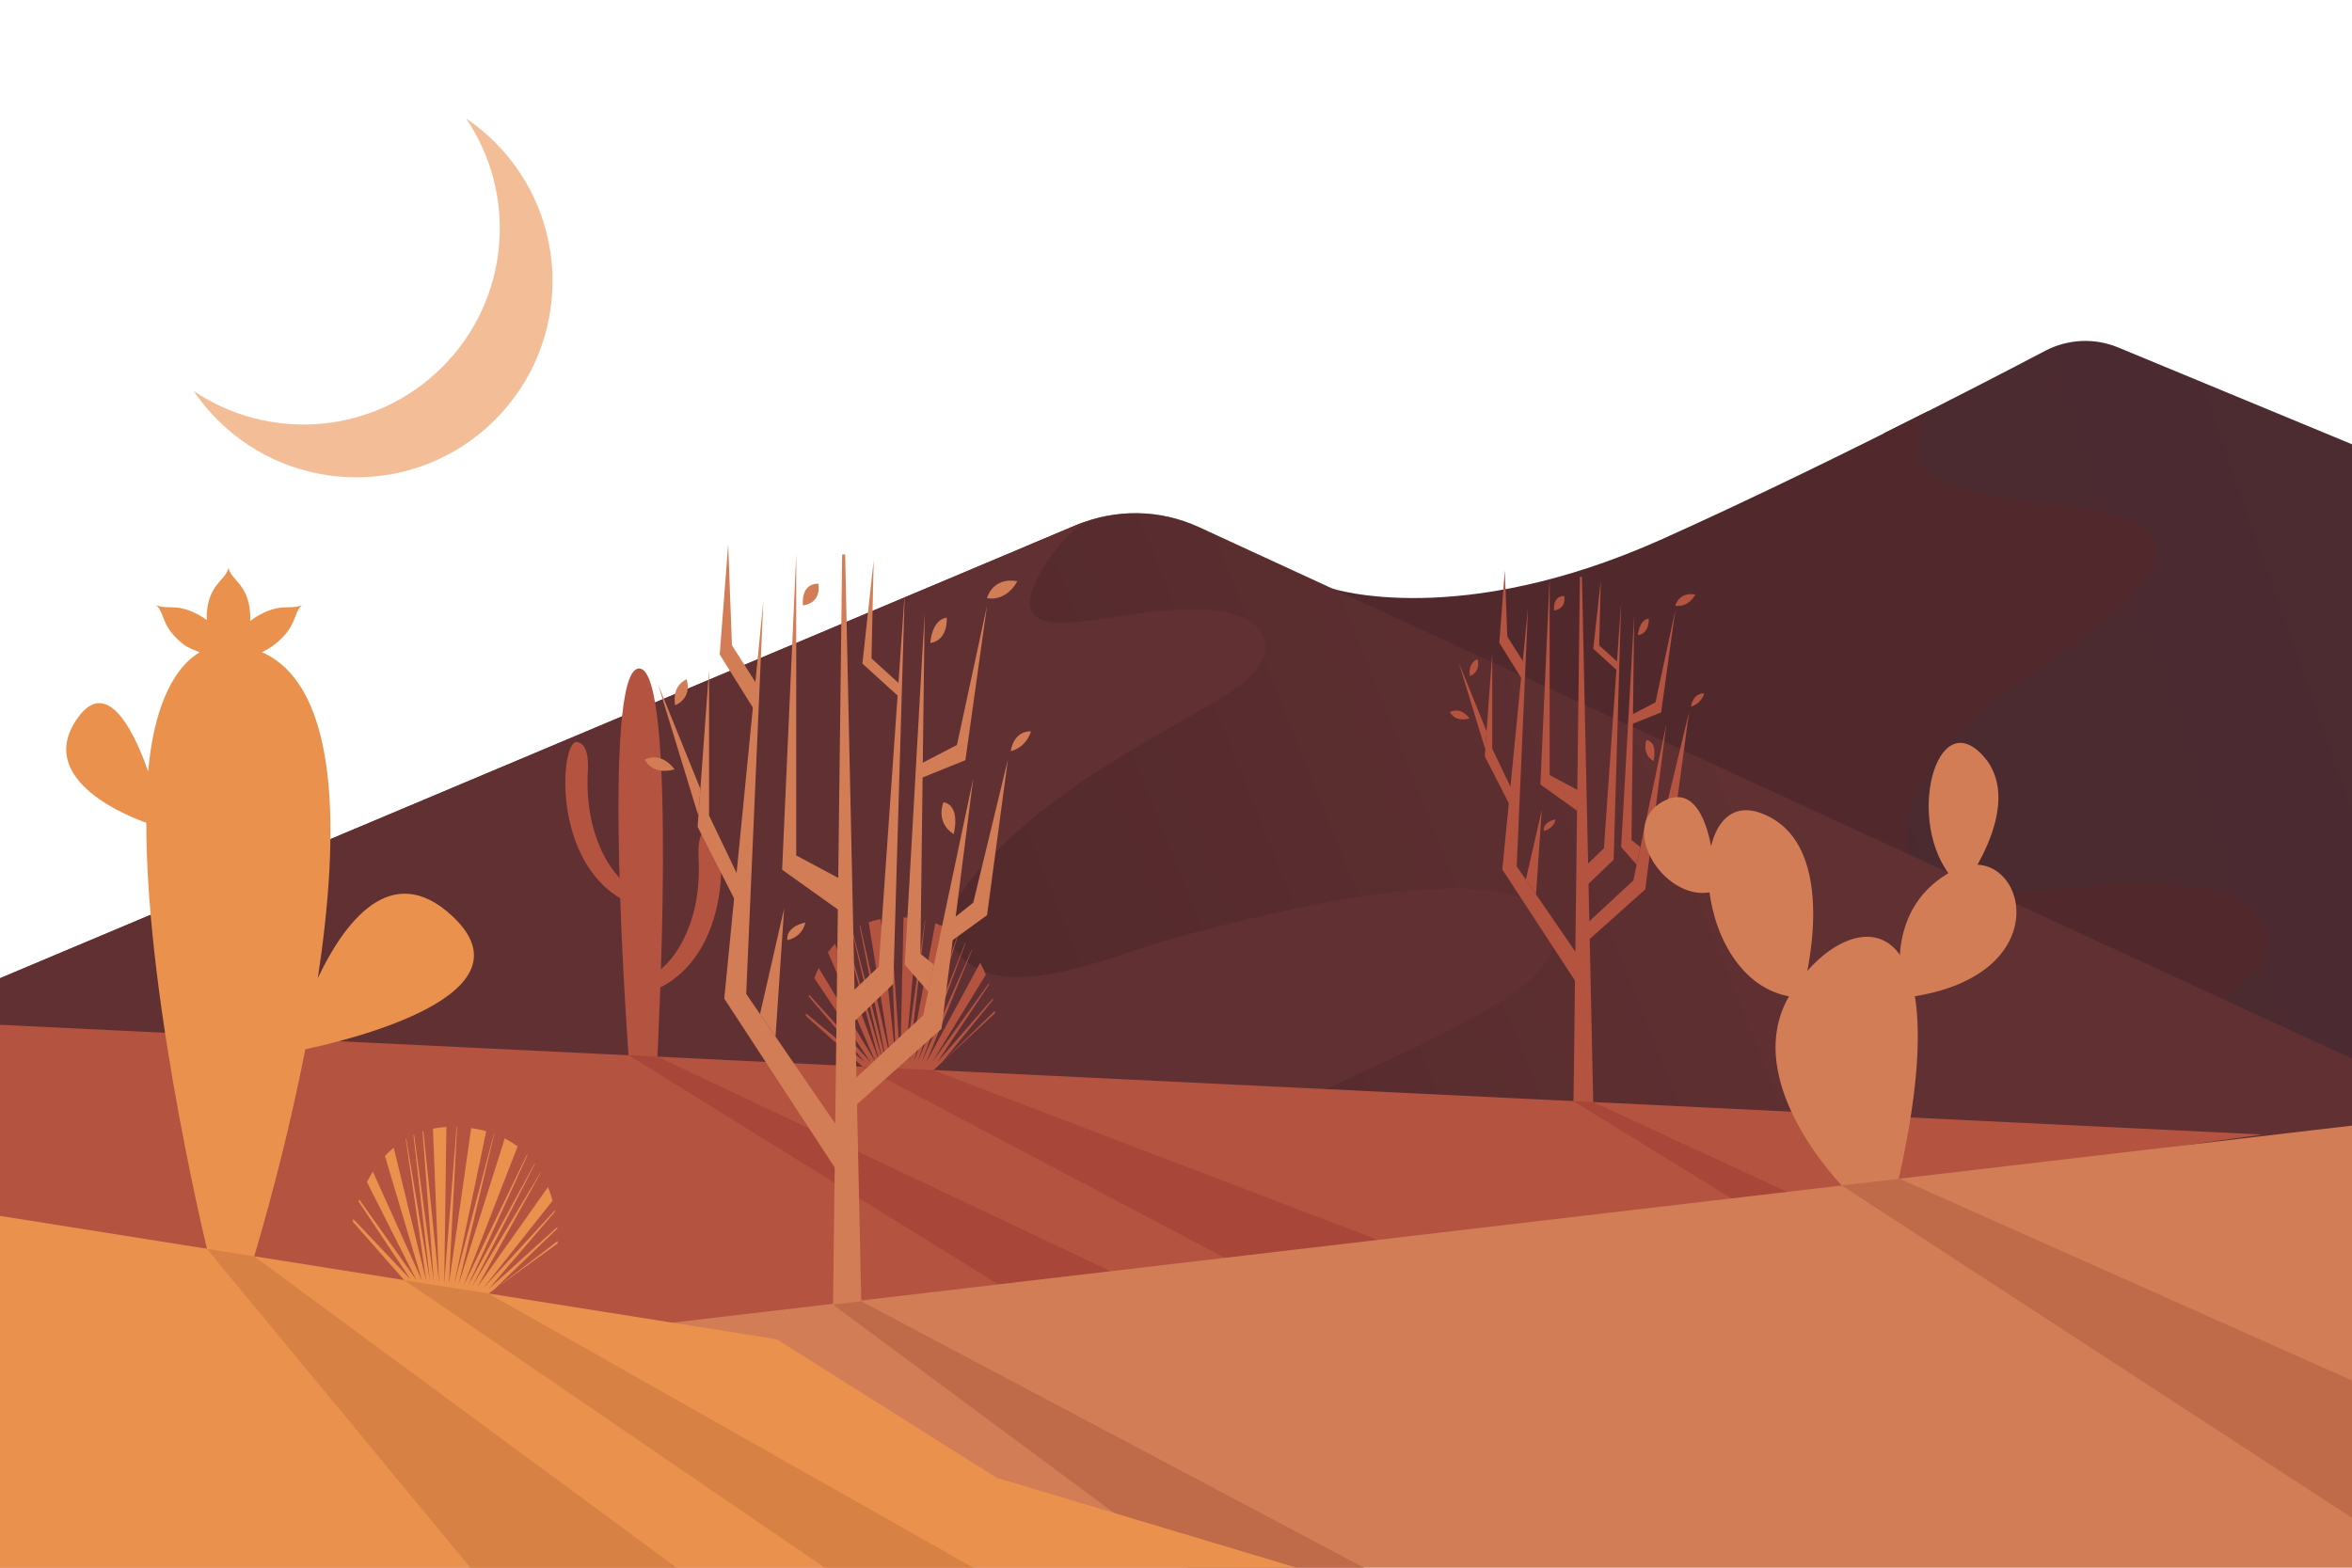 <svg version="1.2" xmlns="http://www.w3.org/2000/svg" viewBox="0 0 1500 1000" width="1500" height="1000">
	<title>2848831-ai</title>
	<defs>
		<linearGradient id="g1" x2="1" gradientUnits="userSpaceOnUse" gradientTransform="matrix(475.9,-165.442,219.221,630.599,977.186,218.172)">
			<stop offset="0" stop-color="#442225"/>
			<stop offset="1" stop-color="#603032"/>
		</linearGradient>
		<linearGradient id="g2" x2="1" gradientUnits="userSpaceOnUse" gradientTransform="matrix(523.633,-205.856,169.951,432.301,514.341,500.114)">
			<stop offset="0" stop-color="#442225"/>
			<stop offset="1" stop-color="#603032"/>
		</linearGradient>
	</defs>
	<style>
		.s0 { fill: #efad7d } 
		.s1 { fill: #4b2a31 } 
		.s2 { opacity: .1;mix-blend-mode: multiply;fill: url(#g1) } 
		.s3 { fill: #51292c } 
		.s4 { fill: #603032 } 
		.s5 { opacity: .5;fill: url(#g2) } 
		.s6 { fill: #b45340 } 
		.s7 { fill: #a84639 } 
		.s8 { fill: #d27d56 } 
		.s9 { fill: #bf6a49 } 
		.s10 { fill: #ea914e } 
		.s11 { fill: #d88145 } 
	</style>
	<g id="OBJECTS">
		<g id="&lt;Group&gt;">
			<g id="&lt;Group&gt;">
				<g id="&lt;Group&gt;" style="opacity: .8">
					<path id="&lt;Path&gt;" class="s0" d="m315.7 90.8c-5.7-5.7-11.9-10.8-18.4-15.2 33 48.7 27.9 115.4-15.2 158.5-43.2 43.2-109.9 48.2-158.6 15.3 4.4 6.5 9.5 12.7 15.2 18.4 48.9 48.9 128.2 48.9 177 0 48.9-48.9 48.9-128.1 0-177z"/>
				</g>
			</g>
			<g id="&lt;Group&gt;">
				<g id="&lt;Group&gt;">
					<g id="&lt;Group&gt;">
						<path id="&lt;Path&gt;" class="s1" d="m1351 221.7c-15.1-6.3-32.2-5.5-46.7 2.1-22.3 11.7-59.2 30.9-102.8 52.6 1.2 37.3 38.5 62.9 72.3 69.8 5.5 1.1 11.5 0.4 17.1 0.2 7.7-0.2 15.4-0.5 23.1-0.5 9.1 0 24.6-1.6 30.3 7.3 14 21.9-28.6 38.7-42.3 44.8-29.6 12.9-58.6 29.2-82.3 51.3-14.4 13.3-26.5 29.3-32.8 48-6 17.6-6.8 37.7-2.2 55.7q0.4 1.4 0.8 2.7l97.6 44c3.5-1 7-2 10.5-2.9 14.3-4.1 28.6-8.1 43.1-11.3 14.1-3.3 28.6-6.1 43.1-6.5 9.7-0.3 21.8 0 29.5 6.8 18.6 16.5-9.3 36.5-22.2 44.2-5.5 3.2-11.1 6.2-16.8 8.9l129.7 58.5v-414z"/>
					</g>
					<path id="&lt;Path&gt;" class="s2" d="m1351 221.7c-15.1-6.3-32.2-5.5-46.7 2.1-22.3 11.7-59.2 30.9-102.8 52.6 1.2 37.3 38.5 62.9 72.3 69.8 5.5 1.1 11.5 0.4 17.1 0.2 7.7-0.2 15.4-0.5 23.1-0.5 9.1 0 24.6-1.6 30.3 7.3 14 21.9-28.6 38.7-42.3 44.8-29.6 12.9-58.6 29.2-82.3 51.3-14.4 13.3-26.5 29.3-32.8 48-6 17.6-6.8 37.7-2.2 55.7q0.4 1.4 0.8 2.7l97.6 44c3.5-1 7-2 10.5-2.9 14.3-4.1 28.6-8.1 43.1-11.3 14.1-3.3 28.6-6.1 43.1-6.5 9.7-0.3 21.8 0 29.5 6.8 18.6 16.5-9.3 36.5-22.2 44.2-5.5 3.2-11.1 6.2-16.8 8.9l129.7 58.5v-414z"/>
					<g id="&lt;Group&gt;">
						<path id="&lt;Path&gt;" class="s3" d="m1422 633.9c9.4-7 20.6-15.6 24.1-27.4 3.9-13.2-5.8-25.7-16.7-32-10.5-6.1-22.9-8.3-34.8-9.4-18.2-1.7-37.1-2.2-55.3-0.6-17.4 1.5-34.7 3.7-52.1 4.4-24.3 0.9-69.3 1.2-71.3-32.3-1.3-19.6 9.2-40.2 20.8-55.3 13.7-17.9 31.7-32.2 49.9-45.3 18.7-13.5 38.3-25.8 56.2-40.5 12-9.9 26.3-22.4 31.7-37.7 8.2-23.2-24.2-29.7-40.2-32.7-27.3-5.2-55.5-5.9-82.3-13.3-8.7-2.4-18.9-5.7-24.6-13.2-8.1-10.5-3.4-25.4 2.6-36.5-48.6 24.6-109.7 54.7-169.5 81.6-129.9 58.4-210.9 31.7-210.9 31.7l-14.7 22.4 562.6 253.4c8.4-5.5 16.5-11.3 24.5-17.3z"/>
					</g>
				</g>
				<g id="&lt;Group&gt;">
					<g id="&lt;Group&gt;">
						<g id="&lt;Group&gt;">
							<path id="&lt;Path&gt;" class="s4" d="m0 624l686.3-289c25.2-10.6 53.6-10.2 78.4 1.3l735.3 339v65.1h-1500z"/>
						</g>
						<path id="&lt;Path&gt;" class="s5" d="m764.7 336.3c-24.8-11.5-53.2-11.9-78.4-1.3l-32.3 13.6c-4.7 5.7-9 11.6-12.7 18-7.4 12.5-12.3 31.5 4.7 38.7 6.9 2.9 14.8 3 22.2 2.8 9.2-0.2 18.3-1.3 27.4-2.4 17.5-2.1 35.7-5.6 53.3-3.6 7.2 0.9 24.4 5.5 21.6 16.2-1.2 4.6-5.6 8.3-9 11.2-5.9 5-12.4 9.3-18.9 13.4-15 9.4-30.7 17.6-46.3 25.9-14.8 7.9-27.9 16.9-40.8 27.8-19.9 16.9-38.2 36.9-49.3 60.8-5.7 12.3-9.2 25.6-9.6 39.2-0.3 9.5 0.2 20.2 5.7 28.3 9.5 13.8 29.1 14 44 12.6 18.1-1.7 35.7-6.6 53.1-11.4 23.9-6.5 48.1-11.9 72.2-17.6 32.8-7.8 65.8-15.2 99.1-20.6 13.9-2.3 27.9-3.7 41.8-5.7 10.5-1.5 21.2-3.5 31.9-3.1 8.5 0.4 17.8 3.2 21.3 12 3.6 9.2-4.5 17.9-11 23.4-10.2 8.6-22.3 15.2-34 21.4-13.2 7-26.9 13.3-40.6 19.3-27.3 11.9-55.3 22.8-81.3 37.3-27.1 15.1-53.4 31.6-79.7 47.9h780.9v-65.1z"/>
						<g id="&lt;Group&gt;">
							<path id="&lt;Path&gt;" class="s4" d="m772.4 729.9c35-18.1 71.1-33.9 106.8-50.8 22.7-10.7 45.7-21.5 67.5-33.9 10.6-6.1 21.2-12.7 30.3-21.1 7.1-6.6 14.3-15.2 13.9-25.5-0.7-13.6-10.8-22.2-23-26.5-16-5.6-33.9-5.9-50.7-5.2-21.2 0.8-42.3 3.6-63.2 7.3-35 6.1-69.4 14.5-103.6 23.8-19.1 5.2-37.6 12.4-56.7 17.7-23.7 6.6-58.1 14.5-78.9-3.5-22.4-19.4-0.8-46.1 14-62.2 24-26 53-46.9 83-65.5 13.4-8.3 27.2-16.1 40.8-24.1 10.7-6.2 21.7-11.9 31.9-18.9 9.1-6.3 21.9-15.4 22.5-27.6 0.4-9.1-5.1-15.6-13-19.3-17.7-8.2-40.3-6.2-59.1-4.4-18.2 1.7-36.2 6.3-54.4 7-6.5 0.3-15.3 0.4-20.4-4.5-5.3-5.1-3-13.3-0.5-19.2 6.9-16.4 18.1-29.9 31.8-40.5q-2.6 0.9-5.1 2l-686.3 289v116.4h751.7c6.9-3.5 13.8-7 20.7-10.5z"/>
						</g>
					</g>
				</g>
			</g>
			<g id="&lt;Group&gt;">
				<g id="&lt;Group&gt;">
					<g id="&lt;Group&gt;">
						<path id="&lt;Path&gt;" class="s6" d="m1007.6 368l-4.1 335.6h12.6l-7.2-335.6z"/>
						<path id="&lt;Path&gt;" class="s6" d="m1005.2 607.8l-37.9-55.2 7.2-164.9-16.4 166.9 46.6 71.3z"/>
						<path id="&lt;Path&gt;" class="s6" d="m1012.7 588.5l29-26.9 21-99.6-13.4 105.3-36.6 32.7z"/>
						<path id="&lt;Path&gt;" class="s6" d="m965.2 505.8l-13.5-28.2v-61.1l-4.8 65.9 17.5 34.2z"/>
						<path id="&lt;Path&gt;" class="s6" d="m1012 551.6l10.9-10.5 11-157-4.8 164.3-17.1 16.4z"/>
						<path id="&lt;Path&gt;" class="s6" d="m1006.4 504.1l-18.1-9.7v-126.4l-5.9 132.4 23.6 16.9z"/>
						<path id="&lt;Path&gt;" class="s6" d="m1046.1 540.3l-5.6-4.5 1.7-143.3-8.3 147.8 9.9 11.3z"/>
						<path id="&lt;Path&gt;" class="s6" d="m1040.5 456l15.3-8 12.6-58.6-9 65-18.9 7.6z"/>
						<path id="&lt;Path&gt;" class="s6" d="m1053.1 521.9l9.6-7.6 14.5-60.1-8.8 65.4-16.9 12.2z"/>
						<path id="&lt;Path&gt;" class="s6" d="m948.1 466.5l-17.8-43.9 16.9 55.2z"/>
						<path id="&lt;Path&gt;" class="s6" d="m973.1 561.1l10.2-44.5-3.7 53.9z"/>
						<path id="&lt;Path&gt;" class="s6" d="m1032 422.6l-12.1-10.9 1-41.3-4.8 43.4 15.9 14.5z"/>
						<path id="&lt;Path&gt;" class="s6" d="m971.8 422.6l-10.5-16.5-1.6-42.3-3.5 46.2 14.7 23.6z"/>
						<path id="&lt;Path&gt;" class="s6" d="m1078.4 450.7c0 0 1-8.5 8.5-8.4 0 0-1.6 6.5-8.5 8.4z"/>
						<path id="&lt;Path&gt;" class="s6" d="m937.5 431.3c0 0-2-7.8 4.8-10.9 0 0 2.6 7.6-4.8 10.9z"/>
						<path id="&lt;Path&gt;" class="s6" d="m937.2 458.3c0 0-5-7.7-12.5-4.1 0 0 2.8 6.7 12.5 4.1z"/>
						<path id="&lt;Path&gt;" class="s6" d="m1044.6 405.2c0 0 0.6-9.9 6.9-10.6 0 0 0.8 9.4-6.9 10.6z"/>
						<path id="&lt;Path&gt;" class="s6" d="m984.6 530c0 0-1.4-5.2 7.5-7.4 0 0-0.7 5.8-7.5 7.4z"/>
						<path id="&lt;Path&gt;" class="s6" d="m991.1 389.4c0 0-1.2-9.2 6.5-9.2 0 0 1.8 8-6.5 9.2z"/>
						<path id="&lt;Path&gt;" class="s6" d="m1054.5 485.5c0 0 3.2-12-4.4-13.5 0 0-3.6 8.4 4.4 13.5z"/>
						<path id="&lt;Path&gt;" class="s6" d="m1068.4 386.4c0 0 2.1-9 12.8-7.2 0 0-4 8.5-12.8 7.2z"/>
					</g>
				</g>
				<g id="&lt;Group&gt;">
					<path id="&lt;Path&gt;" class="s6" d="m0 653.7l1443 70-1443 198.9z"/>
				</g>
				<g id="&lt;Group&gt;">
					<g id="&lt;Group&gt;">
						<path id="&lt;Path&gt;" class="s6" d="m401.1 676.9c0 0-18.7-250.5 6.5-250.5 25.2 0 11.5 250.5 11.5 250.5z"/>
						<path id="&lt;Path&gt;" class="s6" d="m413.1 623.6c0 0 18.9-6.7 28.5-38.9 3.6-12 4.6-25.1 3.9-38.1-0.4-7.6 0.4-17.6 7.1-18.5 10.9-1.5 17.5 85.8-39.5 105.1z"/>
						<path id="&lt;Path&gt;" class="s6" d="m407.3 568.8c0 0-18.9-6.6-28.4-38.9-3.6-12-4.7-25.1-4-38 0.5-7.7-0.3-17.7-7-18.6-11-1.5-17.5 85.9 39.4 105.1z"/>
					</g>
				</g>
				<path id="&lt;Path&gt;" class="s7" d="m419.2 674l289.1 136.9-71.6 8.4-235.8-146.2z"/>
				<path id="&lt;Path&gt;" class="s7" d="m1016.1 703l296.6 137.4-71.5 8.4-237.7-146.4z"/>
				<g id="&lt;Group&gt;">
					<g id="&lt;Group&gt;">
						<g id="&lt;Group&gt;">
							<path id="&lt;Path&gt;" class="s6" d="m633.4 637.7q-0.1-0.5-0.2-0.9l-35.4 40.7 33.1-49.6q-0.1-0.3-0.2-0.7l-36.2 50.3 34.2-55.7c-1-2.5-2.2-5.1-3.6-7.7l-34.3 63.4 29.1-71.3q-0.1-0.1-0.2-0.2l-31.9 71.5 28-76q-0.1-0.1-0.2-0.2l-30.3 76.2 25.6-80.5q-0.1-0.1-0.3-0.2l-27.8 80.7 21.7-84.9q-3.7-2.1-8-3.7l-16.7 88.6 10.3-90.5q-0.1-0.1-0.2-0.1l-12.6 90.6 8-91.5q-4.3-0.7-9.1-0.8l-2 92.3-6.3-92q-0.1 0-0.2 0l3.7 92-9.7-91.2q-4.1 0.7-7.7 2l14.4 89.2-19.8-87.1q-0.2 0.1-0.4 0.2l17.1 86.9-21.8-84.4q-0.2 0.1-0.3 0.2l19.9 84.2-23.9-81.5q-0.1 0.1-0.3 0.2l22 81.3-28.4-75.5q-2.4 2.6-4.5 5.5l30.4 70-36.3-60.1q-1.6 3.3-2.8 6.5l35.8 53.6-39.1-43q-0.1 0.6-0.2 1.2l35.7 41.8-37.5-31.1c-0.1 0.8-0.1 1.4-0.1 1.6l33 29.5 5.8 5.2h42.6l5.6-5.2z"/>
						</g>
						<g id="&lt;Group&gt;">
							<path id="&lt;Path&gt;" class="s6" d="m634.6 646.3c0 0-0.1-0.5-0.2-1.5l-33.5 32.7z"/>
						</g>
					</g>
				</g>
				<path id="&lt;Path&gt;" class="s7" d="m595.3 682.7l329.3 125.7-111.4 10.9-263.1-138.9z"/>
			</g>
			<g id="&lt;Group&gt;">
				<path id="&lt;Path&gt;" class="s8" d="m1178 759.8c0 0-70.3-69-36.4-125.4 33.9-56.3 112.1-69.9 68.7 120.4z"/>
				<g id="&lt;Group&gt;">
					<path id="&lt;Path&gt;" class="s8" d="m0 894l1500-176v282h-1500z"/>
				</g>
				<g id="&lt;Group&gt;">
					<g id="&lt;Group&gt;">
						<path id="&lt;Path&gt;" class="s8" d="m537.1 353.7l-6.2 509.5h19.1l-11-509.5z"/>
						<path id="&lt;Path&gt;" class="s8" d="m533.4 717.8l-57.5-83.8 10.9-250.4-24.9 253.4 70.8 108.3z"/>
						<path id="&lt;Path&gt;" class="s8" d="m544.9 688.5l43.9-40.9 31.9-151.1-20.3 159.8-55.5 49.6z"/>
						<path id="&lt;Path&gt;" class="s8" d="m472.7 563l-20.5-42.8v-92.9l-7.3 100.1 26.5 52z"/>
						<path id="&lt;Path&gt;" class="s8" d="m543.7 632.5l16.7-15.9 16.6-238.5-7.3 249.5-26 25z"/>
						<path id="&lt;Path&gt;" class="s8" d="m535.2 560.3l-27.4-14.6v-192l-9 201.1 35.8 25.5z"/>
						<path id="&lt;Path&gt;" class="s8" d="m595.6 615.4l-8.6-7 2.7-217.5-12.7 224.5 15 17.1z"/>
						<path id="&lt;Path&gt;" class="s8" d="m587 487.3l23.3-12.1 19.2-89-13.8 98.7-28.7 11.6z"/>
						<path id="&lt;Path&gt;" class="s8" d="m606.2 587.3l14.5-11.5 22.1-91.3-13.3 99.3-25.7 18.6z"/>
						<path id="&lt;Path&gt;" class="s8" d="m446.7 503.3l-27-66.7 25.7 83.8z"/>
						<path id="&lt;Path&gt;" class="s8" d="m484.7 646.9l15.4-67.5-5.5 81.8z"/>
						<path id="&lt;Path&gt;" class="s8" d="m574.1 436.6l-18.3-16.6 1.4-62.6-7.2 65.9 24.1 21.9z"/>
						<path id="&lt;Path&gt;" class="s8" d="m482.7 436.6l-15.9-25-2.4-64.3-5.4 70.2 22.3 35.7z"/>
						<path id="&lt;Path&gt;" class="s8" d="m644.6 479.2c0 0 1.4-12.9 12.9-12.7 0 0-2.4 9.9-12.9 12.7z"/>
						<path id="&lt;Path&gt;" class="s8" d="m430.6 449.9c0 0-2.9-11.9 7.3-16.6 0 0 4.1 11.5-7.3 16.6z"/>
						<path id="&lt;Path&gt;" class="s8" d="m430.2 490.8c0 0-7.6-11.6-19-6.3 0 0 4.3 10.3 19 6.3z"/>
						<path id="&lt;Path&gt;" class="s8" d="m593.3 410.2c0 0 0.8-15 10.5-16.2 0 0 1.2 14.3-10.5 16.2z"/>
						<path id="&lt;Path&gt;" class="s8" d="m502.2 599.7c0 0-2.1-7.9 11.4-11.3 0 0-1.1 8.8-11.4 11.3z"/>
						<path id="&lt;Path&gt;" class="s8" d="m512.1 386.2c0 0-1.9-13.9 9.8-13.9 0 0 2.7 12-9.8 13.9z"/>
						<path id="&lt;Path&gt;" class="s8" d="m608.2 532.1c0 0 4.9-18.2-6.5-20.4 0 0-5.5 12.6 6.5 20.4z"/>
						<path id="&lt;Path&gt;" class="s8" d="m629.5 381.6c0 0 3.1-13.6 19.3-10.9 0 0-6 12.9-19.3 10.9z"/>
					</g>
				</g>
				<path id="&lt;Path&gt;" class="s9" d="m549.3 830.1l320.6 169.9h-112.3l-226.4-167.8z"/>
				<path id="&lt;Path&gt;" class="s9" d="m1211.5 751.9l288.5 128.7v87.6l-325.4-212z"/>
				<path id="&lt;Path&gt;" class="s8" d="m1212.6 627.4c0 0-10.6-49.3 33.2-72.2 43.9-22.9 73 67.2-29.2 81z"/>
				<path id="&lt;Path&gt;" class="s8" d="m1248.8 563.9h4.5c0 0 40.3-53.6 9.8-83.5-30.5-30-49 51.4-14.3 83.5z"/>
				<path id="&lt;Path&gt;" class="s8" d="m1150.2 630c0 0 25.3-91.1-26.5-111.1-51.8-20-45.2 111.1 21.9 117.3z"/>
				<path id="&lt;Path&gt;" class="s8" d="m1093.8 559.6c0 0-2.7-65.1-33.2-48.4-30.5 16.7 2.7 66.8 33.2 57.2z"/>
			</g>
			<g id="&lt;Group&gt;">
				<g id="&lt;Group&gt;">
					<path id="&lt;Path&gt;" class="s10" d="m0 775.6l495.4 78.7 140.1 88.3 191.4 57.4h-826.9z"/>
				</g>
				<g id="&lt;Group&gt;">
					<path id="&lt;Path&gt;" class="s10" d="m288.4 584.3c-39.4-36.7-69.4 5.2-85.7 39.6 13.8-90.9 14.5-185.5-35.6-207.9 2.6-1.2 5.2-2.8 7.9-4.8 14.7-11.6 11.7-19.5 17.5-25.2-7.4 3.4-13.8-2.1-29.7 7.8-1.2 0.8-2.3 1.6-3.3 2.4 0.1-1.6 0.2-3.3 0-5.1-1.3-18.7-12-20.8-13.8-28.8-1.8 8-12.5 10.1-13.8 28.8-0.1 1.6-0.1 3 0 4.5q-1.2-0.9-2.5-1.8c-16-9.9-22.4-4.4-29.7-7.8 5.8 5.7 2.8 13.6 17.5 25.2 2.7 2.1 7.4 3.7 10.1 4.9-18.6 11.1-29.7 39.4-32.8 76.1-6.5-18.9-24.4-62.1-44.4-35-30.4 41.2 36.8 65.4 43.2 67.6-0.1 118.1 42 285.8 42 285.8h24c0 0 20.4-64.3 35.4-141.3 28.4-6 147.7-34.8 93.7-85z"/>
				</g>
				<g id="&lt;Group&gt;">
					<path id="&lt;Path&gt;" class="s11" d="m162.1 801.4l269.4 198.6h-131.5l-168.1-203.4z"/>
				</g>
				<g id="&lt;Group&gt;">
					<g id="&lt;Group&gt;">
						<g id="&lt;Group&gt;">
							<path id="&lt;Path&gt;" class="s10" d="m355.4 783.7q0-0.5 0-1l-43.6 39.4 42.2-49.3q0-0.4-0.1-0.8l-45.7 49.7 44.2-55.8c-0.7-2.8-1.7-5.8-2.9-8.7l-45.2 64 40.6-73.3q0-0.1-0.1-0.2l-43.8 73.1 40.2-78.5q-0.1-0.1-0.2-0.2l-42.7 78.4 38.1-83.7q-0.1-0.2-0.3-0.3l-40.5 83.7 34.5-88.9q-3.7-2.8-8.2-5.1l-29.6 93.6 22.9-96.5q-0.1-0.1-0.2-0.1l-25.4 96.3 20.5-97.9q-4.5-1.3-9.6-2l-14.2 99.5 5.2-100.3q-0.2 0-0.3 0l-7.9 99.9 1.4-99.8q-4.6 0.2-8.6 1.1l3.9 98.3-10-96.7q-0.2 0.1-0.5 0.1l7.2 96.2-12.6-94q-0.2 0-0.4 0.1l10.6 93.6-15.2-91.2q-0.2 0.1-0.3 0.2l13.1 90.8-20.8-85.3q-3 2.5-5.6 5.3l23.7 79.6-31.4-69.6q-2.1 3.3-3.8 6.6l31.6 62.6-36.5-51.5q-0.3 0.6-0.5 1.2l33.2 49.8-36.5-38.5c-0.2 0.9-0.3 1.5-0.3 1.7l31.8 36.2 5.7 6.4 46 5.5 6.7-4.9z"/>
						</g>
						<g id="&lt;Group&gt;">
							<path id="&lt;Path&gt;" class="s10" d="m355.6 793.2c0 0 0-0.6 0.1-1.6l-40.5 30.9z"/>
						</g>
					</g>
				</g>
				<g id="&lt;Group&gt;">
					<path id="&lt;Path&gt;" class="s11" d="m257.8 816.6l268.2 183.4h94.7l-309.1-174.9z"/>
				</g>
			</g>
		</g>
	</g>
</svg>